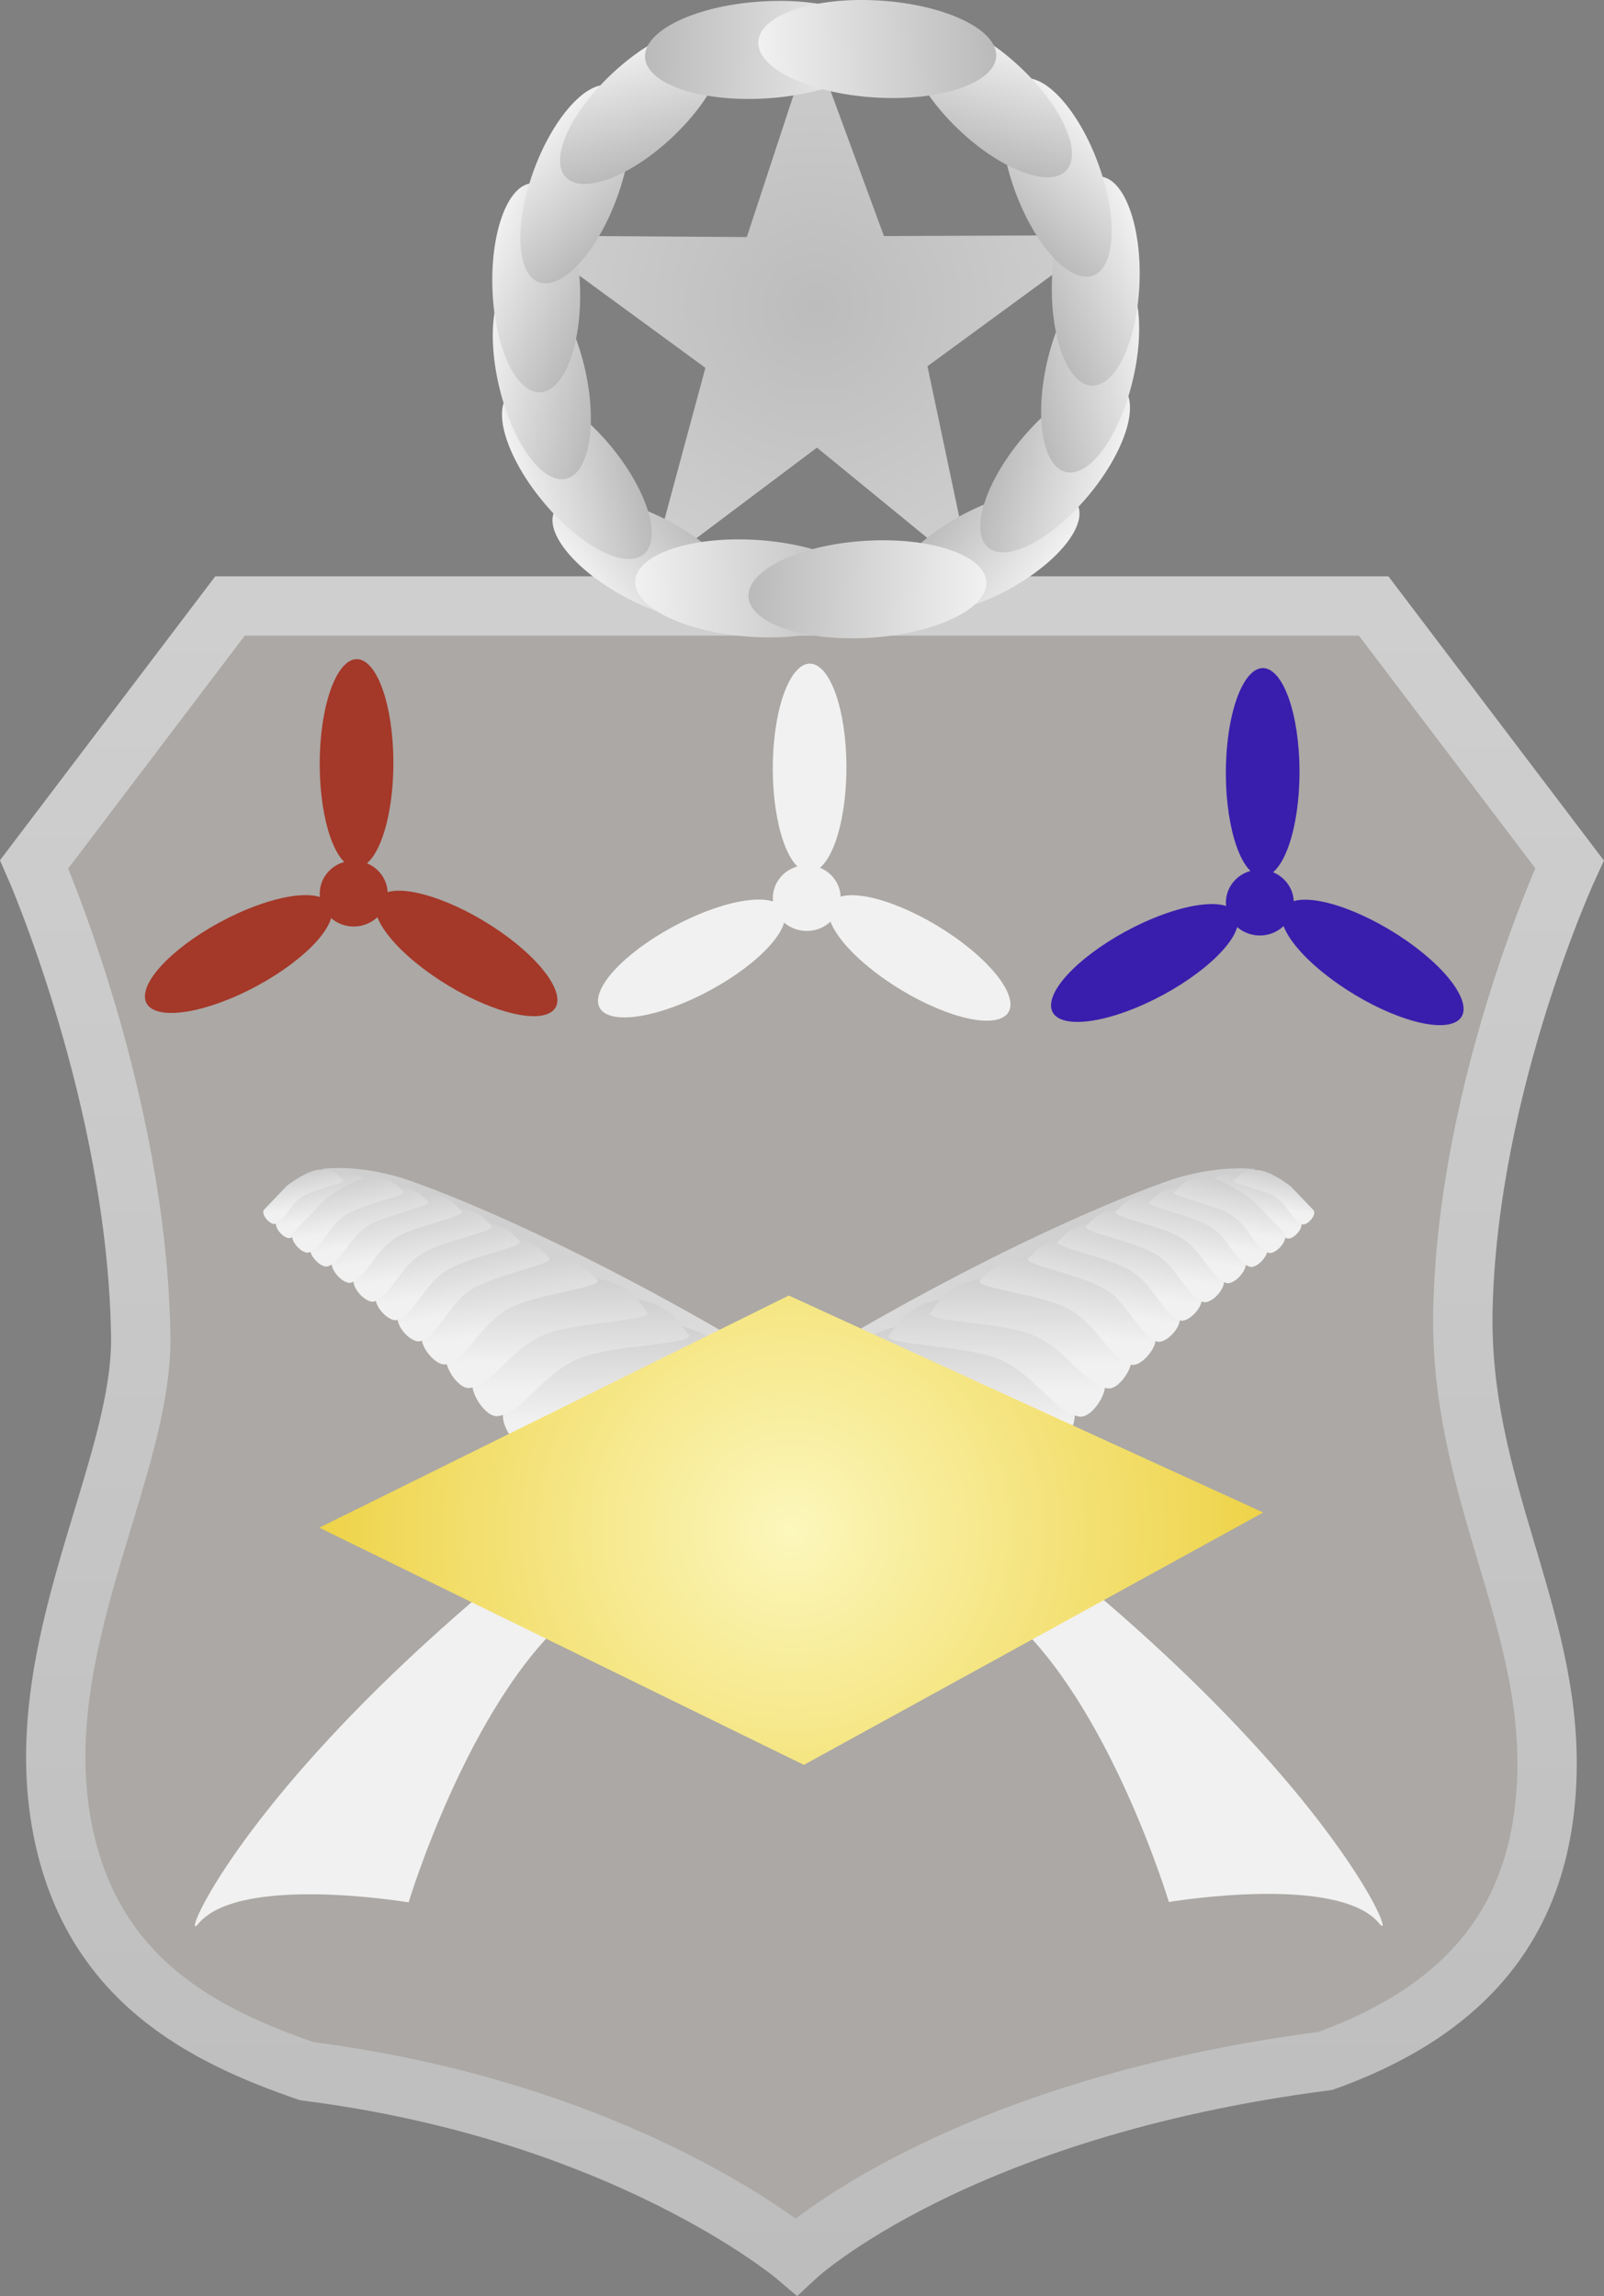 <svg version="1.1" xmlns="http://www.w3.org/2000/svg" xmlns:xlink="http://www.w3.org/1999/xlink" width="40.537" height="58.035" viewBox="0,0,40.537,58.035"><rect x="0" y="0" width="40.537" height="58.035" fill="#808080" stroke="none"/><defs><linearGradient x1="240" y1="166.801" x2="240" y2="211.438" gradientUnits="userSpaceOnUse" id="color-1"><stop offset="0" stop-color="#cfcfcf"/><stop offset="1" stop-color="#bcbcbc"/></linearGradient><radialGradient cx="240.346" cy="159.239" r="7.35" gradientUnits="userSpaceOnUse" id="color-2"><stop offset="0" stop-color="#bcbcbc"/><stop offset="1" stop-color="#cfcfcf"/></radialGradient><linearGradient x1="245.88" y1="166.351" x2="243.356" y2="164.552" gradientUnits="userSpaceOnUse" id="color-3"><stop offset="0" stop-color="#f1f1f1"/><stop offset="1" stop-color="#bababa"/></linearGradient><linearGradient x1="247.911" y1="163.636" x2="244.889" y2="162.946" gradientUnits="userSpaceOnUse" id="color-4"><stop offset="0" stop-color="#f1f1f1"/><stop offset="1" stop-color="#bababa"/></linearGradient><linearGradient x1="248.793" y1="160.481" x2="245.779" y2="161.203" gradientUnits="userSpaceOnUse" id="color-5"><stop offset="0" stop-color="#f1f1f1"/><stop offset="1" stop-color="#bababa"/></linearGradient><linearGradient x1="248.835" y1="157.941" x2="246.02" y2="159.238" gradientUnits="userSpaceOnUse" id="color-6"><stop offset="0" stop-color="#f1f1f1"/><stop offset="1" stop-color="#bababa"/></linearGradient><linearGradient x1="247.489" y1="154.829" x2="245.388" y2="157.109" gradientUnits="userSpaceOnUse" id="color-7"><stop offset="0" stop-color="#f1f1f1"/><stop offset="1" stop-color="#bababa"/></linearGradient><linearGradient x1="245.189" y1="152.496" x2="244.318" y2="155.471" gradientUnits="userSpaceOnUse" id="color-8"><stop offset="0" stop-color="#f1f1f1"/><stop offset="1" stop-color="#bababa"/></linearGradient><linearGradient x1="234.833" y1="166.52" x2="237.358" y2="164.721" gradientUnits="userSpaceOnUse" id="color-9"><stop offset="0" stop-color="#f1f1f1"/><stop offset="1" stop-color="#bababa"/></linearGradient><linearGradient x1="232.803" y1="163.805" x2="235.825" y2="163.115" gradientUnits="userSpaceOnUse" id="color-10"><stop offset="0" stop-color="#f1f1f1"/><stop offset="1" stop-color="#bababa"/></linearGradient><linearGradient x1="231.921" y1="160.65" x2="234.935" y2="161.372" gradientUnits="userSpaceOnUse" id="color-11"><stop offset="0" stop-color="#f1f1f1"/><stop offset="1" stop-color="#bababa"/></linearGradient><linearGradient x1="231.878" y1="158.11" x2="234.694" y2="159.407" gradientUnits="userSpaceOnUse" id="color-12"><stop offset="0" stop-color="#f1f1f1"/><stop offset="1" stop-color="#bababa"/></linearGradient><linearGradient x1="233.225" y1="154.999" x2="235.326" y2="157.278" gradientUnits="userSpaceOnUse" id="color-13"><stop offset="0" stop-color="#f1f1f1"/><stop offset="1" stop-color="#bababa"/></linearGradient><linearGradient x1="235.525" y1="152.665" x2="236.396" y2="155.64" gradientUnits="userSpaceOnUse" id="color-14"><stop offset="0" stop-color="#f1f1f1"/><stop offset="1" stop-color="#bababa"/></linearGradient><linearGradient x1="242.041" y1="152.845" x2="236.045" y2="152.648" gradientUnits="userSpaceOnUse" id="color-15"><stop offset="0" stop-color="#f1f1f1"/><stop offset="1" stop-color="#bababa"/></linearGradient><linearGradient x1="238.907" y1="152.822" x2="244.903" y2="152.625" gradientUnits="userSpaceOnUse" id="color-16"><stop offset="0" stop-color="#f1f1f1"/><stop offset="1" stop-color="#bababa"/></linearGradient><linearGradient x1="235.797" y1="166.455" x2="241.793" y2="166.257" gradientUnits="userSpaceOnUse" id="color-17"><stop offset="0" stop-color="#f1f1f1"/><stop offset="1" stop-color="#bababa"/></linearGradient><linearGradient x1="244.655" y1="166.478" x2="238.659" y2="166.281" gradientUnits="userSpaceOnUse" id="color-18"><stop offset="0" stop-color="#f1f1f1"/><stop offset="1" stop-color="#bababa"/></linearGradient><linearGradient x1="236.155" y1="175.931" x2="229.055" y2="187.898" gradientUnits="userSpaceOnUse" id="color-19"><stop offset="0" stop-color="#cfcfcf"/><stop offset="1" stop-color="#f1f1f1"/></linearGradient><linearGradient x1="238.935" y1="191.573" x2="238.962" y2="189.017" gradientUnits="userSpaceOnUse" id="color-20"><stop offset="0" stop-color="#f1f1f1"/><stop offset="1" stop-color="#cfcfcf"/></linearGradient><linearGradient x1="239.867" y1="190.754" x2="239.894" y2="188.198" gradientUnits="userSpaceOnUse" id="color-21"><stop offset="0" stop-color="#f1f1f1"/><stop offset="1" stop-color="#cfcfcf"/></linearGradient><linearGradient x1="240.684" y1="189.927" x2="240.71" y2="187.371" gradientUnits="userSpaceOnUse" id="color-22"><stop offset="0" stop-color="#f1f1f1"/><stop offset="1" stop-color="#cfcfcf"/></linearGradient><linearGradient x1="241.619" y1="189.085" x2="241.646" y2="186.529" gradientUnits="userSpaceOnUse" id="color-23"><stop offset="0" stop-color="#f1f1f1"/><stop offset="1" stop-color="#cfcfcf"/></linearGradient><linearGradient x1="242.549" y1="188.233" x2="242.576" y2="185.677" gradientUnits="userSpaceOnUse" id="color-24"><stop offset="0" stop-color="#f1f1f1"/><stop offset="1" stop-color="#cfcfcf"/></linearGradient><linearGradient x1="243.569" y1="187.389" x2="243.595" y2="184.988" gradientUnits="userSpaceOnUse" id="color-25"><stop offset="0" stop-color="#f1f1f1"/><stop offset="1" stop-color="#cfcfcf"/></linearGradient><linearGradient x1="244.532" y1="186.583" x2="244.556" y2="184.319" gradientUnits="userSpaceOnUse" id="color-26"><stop offset="0" stop-color="#f1f1f1"/><stop offset="1" stop-color="#cfcfcf"/></linearGradient><linearGradient x1="245.42" y1="185.919" x2="245.442" y2="183.814" gradientUnits="userSpaceOnUse" id="color-27"><stop offset="0" stop-color="#f1f1f1"/><stop offset="1" stop-color="#cfcfcf"/></linearGradient><linearGradient x1="246.297" y1="185.155" x2="246.525" y2="183.255" gradientUnits="userSpaceOnUse" id="color-28"><stop offset="0" stop-color="#f1f1f1"/><stop offset="1" stop-color="#cfcfcf"/></linearGradient><linearGradient x1="247.249" y1="184.563" x2="247.552" y2="182.916" gradientUnits="userSpaceOnUse" id="color-29"><stop offset="0" stop-color="#f1f1f1"/><stop offset="1" stop-color="#cfcfcf"/></linearGradient><linearGradient x1="251.175" y1="182.262" x2="251.366" y2="181.222" gradientUnits="userSpaceOnUse" id="color-30"><stop offset="0" stop-color="#f1f1f1"/><stop offset="1" stop-color="#cfcfcf"/></linearGradient><linearGradient x1="251.733" y1="181.992" x2="251.893" y2="181.122" gradientUnits="userSpaceOnUse" id="color-31"><stop offset="0" stop-color="#f1f1f1"/><stop offset="1" stop-color="#cfcfcf"/></linearGradient><linearGradient x1="247.921" y1="184.071" x2="248.209" y2="182.508" gradientUnits="userSpaceOnUse" id="color-32"><stop offset="0" stop-color="#f1f1f1"/><stop offset="1" stop-color="#cfcfcf"/></linearGradient><linearGradient x1="248.572" y1="183.636" x2="248.848" y2="182.136" gradientUnits="userSpaceOnUse" id="color-33"><stop offset="0" stop-color="#f1f1f1"/><stop offset="1" stop-color="#cfcfcf"/></linearGradient><linearGradient x1="249.245" y1="183.202" x2="249.505" y2="181.789" gradientUnits="userSpaceOnUse" id="color-34"><stop offset="0" stop-color="#f1f1f1"/><stop offset="1" stop-color="#cfcfcf"/></linearGradient><linearGradient x1="249.978" y1="182.857" x2="250.213" y2="181.575" gradientUnits="userSpaceOnUse" id="color-35"><stop offset="0" stop-color="#f1f1f1"/><stop offset="1" stop-color="#cfcfcf"/></linearGradient><linearGradient x1="250.533" y1="182.543" x2="250.754" y2="181.337" gradientUnits="userSpaceOnUse" id="color-36"><stop offset="0" stop-color="#f1f1f1"/><stop offset="1" stop-color="#cfcfcf"/></linearGradient><linearGradient x1="243.182" y1="175.92" x2="250.282" y2="187.887" gradientUnits="userSpaceOnUse" id="color-37"><stop offset="0" stop-color="#cfcfcf"/><stop offset="1" stop-color="#f1f1f1"/></linearGradient><linearGradient x1="240.402" y1="191.562" x2="240.375" y2="189.006" gradientUnits="userSpaceOnUse" id="color-38"><stop offset="0" stop-color="#f1f1f1"/><stop offset="1" stop-color="#cfcfcf"/></linearGradient><linearGradient x1="239.47" y1="190.743" x2="239.443" y2="188.187" gradientUnits="userSpaceOnUse" id="color-39"><stop offset="0" stop-color="#f1f1f1"/><stop offset="1" stop-color="#cfcfcf"/></linearGradient><linearGradient x1="238.654" y1="189.916" x2="238.627" y2="187.36" gradientUnits="userSpaceOnUse" id="color-40"><stop offset="0" stop-color="#f1f1f1"/><stop offset="1" stop-color="#cfcfcf"/></linearGradient><linearGradient x1="237.718" y1="189.074" x2="237.691" y2="186.518" gradientUnits="userSpaceOnUse" id="color-41"><stop offset="0" stop-color="#f1f1f1"/><stop offset="1" stop-color="#cfcfcf"/></linearGradient><linearGradient x1="236.788" y1="188.222" x2="236.761" y2="185.666" gradientUnits="userSpaceOnUse" id="color-42"><stop offset="0" stop-color="#f1f1f1"/><stop offset="1" stop-color="#cfcfcf"/></linearGradient><linearGradient x1="235.768" y1="187.377" x2="235.743" y2="184.977" gradientUnits="userSpaceOnUse" id="color-43"><stop offset="0" stop-color="#f1f1f1"/><stop offset="1" stop-color="#cfcfcf"/></linearGradient><linearGradient x1="234.805" y1="186.571" x2="234.781" y2="184.308" gradientUnits="userSpaceOnUse" id="color-44"><stop offset="0" stop-color="#f1f1f1"/><stop offset="1" stop-color="#cfcfcf"/></linearGradient><linearGradient x1="233.917" y1="185.908" x2="233.895" y2="183.802" gradientUnits="userSpaceOnUse" id="color-45"><stop offset="0" stop-color="#f1f1f1"/><stop offset="1" stop-color="#cfcfcf"/></linearGradient><linearGradient x1="233.04" y1="185.144" x2="232.812" y2="183.243" gradientUnits="userSpaceOnUse" id="color-46"><stop offset="0" stop-color="#f1f1f1"/><stop offset="1" stop-color="#cfcfcf"/></linearGradient><linearGradient x1="232.088" y1="184.551" x2="231.785" y2="182.905" gradientUnits="userSpaceOnUse" id="color-47"><stop offset="0" stop-color="#f1f1f1"/><stop offset="1" stop-color="#cfcfcf"/></linearGradient><linearGradient x1="228.162" y1="182.251" x2="227.971" y2="181.21" gradientUnits="userSpaceOnUse" id="color-48"><stop offset="0" stop-color="#f1f1f1"/><stop offset="1" stop-color="#cfcfcf"/></linearGradient><linearGradient x1="227.604" y1="181.98" x2="227.444" y2="181.11" gradientUnits="userSpaceOnUse" id="color-49"><stop offset="0" stop-color="#f1f1f1"/><stop offset="1" stop-color="#cfcfcf"/></linearGradient><linearGradient x1="231.416" y1="184.06" x2="231.128" y2="182.497" gradientUnits="userSpaceOnUse" id="color-50"><stop offset="0" stop-color="#f1f1f1"/><stop offset="1" stop-color="#cfcfcf"/></linearGradient><linearGradient x1="230.765" y1="183.624" x2="230.489" y2="182.125" gradientUnits="userSpaceOnUse" id="color-51"><stop offset="0" stop-color="#f1f1f1"/><stop offset="1" stop-color="#cfcfcf"/></linearGradient><linearGradient x1="230.092" y1="183.19" x2="229.832" y2="181.778" gradientUnits="userSpaceOnUse" id="color-52"><stop offset="0" stop-color="#f1f1f1"/><stop offset="1" stop-color="#cfcfcf"/></linearGradient><linearGradient x1="229.359" y1="182.845" x2="229.124" y2="181.564" gradientUnits="userSpaceOnUse" id="color-53"><stop offset="0" stop-color="#f1f1f1"/><stop offset="1" stop-color="#cfcfcf"/></linearGradient><linearGradient x1="228.804" y1="182.532" x2="228.583" y2="181.325" gradientUnits="userSpaceOnUse" id="color-54"><stop offset="0" stop-color="#f1f1f1"/><stop offset="1" stop-color="#cfcfcf"/></linearGradient><radialGradient cx="239.732" cy="190.161" r="11.927" gradientUnits="userSpaceOnUse" id="color-55"><stop offset="0" stop-color="#fcf7bc"/><stop offset="1" stop-color="#eed348"/></radialGradient></defs><g transform="translate(-219.735,-151.484)"><g data-paper-data="{&quot;isPaintingLayer&quot;:true}" fill-rule="nonzero" stroke-linejoin="miter" stroke-miterlimit="10" stroke-dasharray="" stroke-dashoffset="0" style="mix-blend-mode: normal"><path d="M258.831,196.292c-0.081,3.478 -1.774,5.908 -5.605,7.284c-9.364,1.211 -13.368,4.94 -13.368,4.94c0,0 -4.306,-3.657 -12.367,-4.681c-2.588,-0.893 -5.435,-2.292 -6.178,-6.129c-0.889,-4.595 2.029,-9.044 1.979,-12.446c-0.088,-6.03 -2.693,-11.931 -2.693,-11.931l4.949,-6.528h28.903l4.949,6.528c0,0 -2.56,5.514 -2.693,11.233c-0.104,4.486 2.218,7.716 2.124,11.73z" data-paper-data="{&quot;index&quot;:null}" fill="#aba8a5" stroke="url(#color-1)" stroke-width="1.5" stroke-linecap="butt"/><path d="M240.381,162.798l-4.219,3.171l1.4,-5.188l-4.565,-3.341l5.612,0.036l1.64,-4.987l1.826,4.962l5.622,-0.022l-4.523,3.312l1.107,5.248z" fill="url(#color-2)" stroke="none" stroke-width="2.576" stroke-linecap="butt"/><g stroke="none" stroke-width="0" stroke-linecap="butt"><path d="M245.082,166.458c-1.299,0.666 -2.56,0.756 -2.816,0.2c-0.256,-0.556 0.589,-1.547 1.889,-2.213c1.299,-0.666 2.56,-0.756 2.816,-0.2c0.256,0.556 -0.589,1.547 -1.889,2.213z" data-paper-data="{&quot;index&quot;:null}" fill="url(#color-3)"/><path d="M247.215,164.042c-0.943,1.115 -2.073,1.682 -2.523,1.268c-0.45,-0.414 -0.051,-1.654 0.893,-2.769c0.943,-1.115 2.073,-1.682 2.523,-1.268c0.45,0.414 0.05,1.654 -0.893,2.769z" data-paper-data="{&quot;index&quot;:null}" fill="url(#color-4)"/><path d="M248.349,161.153c-0.351,1.417 -1.111,2.427 -1.699,2.255c-0.587,-0.172 -0.779,-1.46 -0.428,-2.878c0.351,-1.417 1.111,-2.427 1.699,-2.255c0.587,0.172 0.779,1.46 0.428,2.878z" data-paper-data="{&quot;index&quot;:null}" fill="url(#color-5)"/><path d="M248.531,158.686c-0.067,1.459 -0.616,2.597 -1.226,2.544c-0.61,-0.054 -1.049,-1.28 -0.982,-2.739c0.067,-1.459 0.616,-2.597 1.226,-2.544c0.61,0.054 1.049,1.28 0.982,2.739z" data-paper-data="{&quot;index&quot;:null}" fill="url(#color-6)"/><path d="M247.495,155.635c0.499,1.372 0.43,2.635 -0.153,2.819c-0.583,0.185 -1.461,-0.778 -1.959,-2.151c-0.499,-1.372 -0.43,-2.635 0.153,-2.819c0.583,-0.185 1.461,0.778 1.959,2.151z" data-paper-data="{&quot;index&quot;:null}" fill="url(#color-7)"/><path d="M245.552,153.215c1.056,1.009 1.554,2.171 1.113,2.595c-0.441,0.424 -1.654,-0.049 -2.71,-1.058c-1.056,-1.009 -1.554,-2.171 -1.113,-2.595c0.441,-0.424 1.654,0.049 2.71,1.058z" data-paper-data="{&quot;index&quot;:null}" fill="url(#color-8)"/><path d="M233.743,164.414c0.256,-0.556 1.517,-0.466 2.816,0.2c1.299,0.666 2.145,1.657 1.889,2.213c-0.256,0.556 -1.517,0.466 -2.816,-0.2c-1.299,-0.666 -2.145,-1.657 -1.889,-2.213z" data-paper-data="{&quot;index&quot;:null}" fill="url(#color-9)"/><path d="M232.606,161.442c0.45,-0.414 1.58,0.153 2.523,1.268c0.943,1.115 1.343,2.354 0.893,2.769c-0.45,0.414 -1.58,-0.153 -2.523,-1.268c-0.943,-1.115 -1.343,-2.354 -0.893,-2.769z" data-paper-data="{&quot;index&quot;:null}" fill="url(#color-10)"/><path d="M232.793,158.445c0.587,-0.172 1.348,0.838 1.699,2.255c0.351,1.417 0.159,2.706 -0.428,2.878c-0.587,0.172 -1.348,-0.838 -1.699,-2.255c-0.351,-1.417 -0.159,-2.706 0.428,-2.878z" data-paper-data="{&quot;index&quot;:null}" fill="url(#color-11)"/><path d="M233.165,156.117c0.61,-0.054 1.158,1.085 1.226,2.544c0.067,1.459 -0.372,2.685 -0.982,2.739c-0.61,0.054 -1.158,-1.085 -1.226,-2.544c-0.067,-1.459 0.372,-2.685 0.982,-2.739z" data-paper-data="{&quot;index&quot;:null}" fill="url(#color-12)"/><path d="M235.178,153.654c0.583,0.185 0.652,1.447 0.153,2.819c-0.499,1.372 -1.376,2.335 -1.959,2.151c-0.583,-0.185 -0.652,-1.447 -0.153,-2.819c0.499,-1.372 1.376,-2.335 1.959,-2.151z" data-paper-data="{&quot;index&quot;:null}" fill="url(#color-13)"/><path d="M237.872,152.326c0.441,0.424 -0.057,1.586 -1.113,2.595c-1.056,1.009 -2.269,1.483 -2.71,1.058c-0.441,-0.424 0.057,-1.586 1.113,-2.595c1.056,-1.009 2.269,-1.483 2.71,-1.058z" data-paper-data="{&quot;index&quot;:null}" fill="url(#color-14)"/><path d="M239.121,153.97c-1.66,0.107 -3.04,-0.355 -3.084,-1.031c-0.043,-0.676 1.267,-1.31 2.926,-1.417c1.66,-0.107 3.04,0.355 3.084,1.031c0.043,0.676 -1.267,1.31 -2.926,1.417z" data-paper-data="{&quot;index&quot;:null}" fill="url(#color-15)"/><path d="M241.826,153.947c-1.66,-0.107 -2.97,-0.741 -2.926,-1.417c0.043,-0.676 1.424,-1.137 3.084,-1.031c1.66,0.107 2.97,0.741 2.926,1.417c-0.043,0.676 -1.424,1.137 -3.084,1.031z" data-paper-data="{&quot;index&quot;:null}" fill="url(#color-16)"/><path d="M238.716,167.58c-1.66,-0.107 -2.97,-0.741 -2.926,-1.417c0.043,-0.676 1.424,-1.137 3.084,-1.031c1.66,0.107 2.97,0.741 2.926,1.417c-0.043,0.676 -1.424,1.137 -3.084,1.031z" data-paper-data="{&quot;index&quot;:null}" fill="url(#color-17)"/><path d="M241.736,167.603c-1.66,0.107 -3.04,-0.355 -3.084,-1.031c-0.043,-0.676 1.267,-1.31 2.926,-1.417c1.66,-0.107 3.04,0.355 3.084,1.031c0.044,0.676 -1.267,1.31 -2.926,1.417z" data-paper-data="{&quot;index&quot;:null}" fill="url(#color-18)"/></g><g stroke="none" stroke-width="0" stroke-linecap="butt"><g fill="#a43829"><path d="M225.543,176.729c-1.301,0.535 -2.257,0.462 -2.135,-0.163c0.121,-0.625 1.274,-1.565 2.574,-2.1c1.012,-0.416 1.816,-0.464 2.065,-0.17c0.071,0.084 0.097,0.195 0.07,0.334c-0.121,0.625 -1.274,1.565 -2.574,2.1z"/><path d="M227.853,170.051c0.145,-1.399 0.663,-2.206 1.156,-1.803c0.493,0.403 0.775,1.863 0.63,3.262c-0.145,1.399 -0.663,2.206 -1.156,1.803c-0.493,-0.403 -0.775,-1.863 -0.63,-3.262z"/><path d="M232.607,175.198c1.121,0.85 1.542,1.711 0.942,1.923c-0.6,0.213 -1.995,-0.304 -3.115,-1.153c-1.121,-0.85 -1.543,-1.711 -0.942,-1.923c0.6,-0.213 1.995,0.304 3.115,1.153z"/><path d="M229.532,174.07c0,0.46 -0.384,0.832 -0.858,0.832c-0.474,0 -0.858,-0.373 -0.858,-0.832c0,-0.46 0.384,-0.832 0.858,-0.832c0.474,0 0.858,0.373 0.858,0.832z"/></g><g fill="#f1f1f1"><path d="M236.993,176.842c-1.301,0.535 -2.257,0.462 -2.135,-0.163c0.121,-0.625 1.274,-1.565 2.574,-2.1c1.301,-0.535 2.257,-0.462 2.135,0.163c-0.121,0.625 -1.274,1.565 -2.574,2.1z"/><path d="M239.303,170.164c0.145,-1.399 0.663,-2.206 1.156,-1.803c0.493,0.403 0.775,1.863 0.63,3.262c-0.145,1.399 -0.663,2.206 -1.156,1.803c-0.493,-0.403 -0.775,-1.863 -0.63,-3.262z"/><path d="M244.057,175.312c1.121,0.85 1.542,1.711 0.942,1.923c-0.6,0.213 -1.995,-0.304 -3.115,-1.153c-1.121,-0.85 -1.543,-1.711 -0.942,-1.923c0.6,-0.213 1.995,0.304 3.115,1.153z"/><path d="M240.982,174.183c0,0.46 -0.384,0.832 -0.858,0.832c-0.474,0 -0.858,-0.373 -0.858,-0.832c0,-0.46 0.384,-0.832 0.858,-0.832c0.474,0 0.858,0.372 0.858,0.832z"/></g><g fill="#391ead"><path d="M248.443,176.956c-1.301,0.535 -2.257,0.462 -2.135,-0.163c0.121,-0.625 1.274,-1.565 2.574,-2.1c1.301,-0.535 2.257,-0.462 2.135,0.163c-0.121,0.625 -1.274,1.565 -2.574,2.1z"/><path d="M250.753,170.277c0.145,-1.399 0.663,-2.206 1.156,-1.803c0.493,0.403 0.775,1.863 0.63,3.262c-0.145,1.399 -0.663,2.206 -1.156,1.803c-0.493,-0.403 -0.775,-1.863 -0.63,-3.262z"/><path d="M255.508,175.425c1.121,0.85 1.542,1.711 0.942,1.923c-0.6,0.213 -1.995,-0.304 -3.115,-1.153c-1.121,-0.85 -1.543,-1.711 -0.942,-1.923c0.6,-0.213 1.995,0.304 3.115,1.153z"/><path d="M252.432,174.297c0,0.46 -0.384,0.832 -0.858,0.832c-0.474,0 -0.858,-0.373 -0.858,-0.832c0,-0.46 0.384,-0.832 0.858,-0.832c0.474,0 0.858,0.372 0.858,0.832z"/></g></g><g stroke="none" stroke-width="0" stroke-linecap="butt"><path d="M230.062,199.568c0,0 -4.277,-0.721 -5.317,0.543c-0.576,0.7 1.602,-4.729 11.618,-11.783c4.916,-3.462 10.027,-5.979 12.853,-6.983c1.273,-0.452 2.243,-0.307 2.243,-0.307c0,0 -13.397,7.882 -17.347,11.302c-2.535,2.196 -4.05,7.227 -4.05,7.227z" data-paper-data="{&quot;index&quot;:null}" fill="url(#color-19)"/><path d="M242.328,191.17c0.435,0.243 -0.188,1.262 -0.587,1.202c-0.71,-0.107 -1.256,-1.192 -2.264,-1.625c-1.008,-0.434 -3.448,-0.412 -3.164,-0.709c0.161,-0.169 0.417,-0.854 1.518,-1.014c0.838,-0.122 2.209,0.532 2.624,0.763z" data-paper-data="{&quot;index&quot;:null}" fill="url(#color-20)"/><path d="M243.259,190.351c0.435,0.243 -0.188,1.262 -0.587,1.202c-0.71,-0.107 -1.256,-1.192 -2.264,-1.625c-1.008,-0.434 -3.448,-0.412 -3.164,-0.709c0.161,-0.169 0.417,-0.854 1.518,-1.014c0.838,-0.122 2.209,0.532 2.624,0.763z" data-paper-data="{&quot;index&quot;:null}" fill="url(#color-21)"/><path d="M244.076,189.524c0.435,0.243 -0.188,1.262 -0.587,1.202c-0.71,-0.107 -1.256,-1.192 -2.264,-1.625c-1.008,-0.434 -3.448,-0.412 -3.164,-0.709c0.161,-0.169 0.417,-0.854 1.518,-1.014c0.838,-0.122 2.209,0.532 2.624,0.763z" data-paper-data="{&quot;index&quot;:null}" fill="url(#color-22)"/><path d="M245.011,188.682c0.435,0.243 -0.188,1.262 -0.587,1.202c-0.71,-0.107 -1.256,-1.192 -2.264,-1.625c-1.008,-0.434 -3.448,-0.412 -3.164,-0.709c0.161,-0.169 0.417,-0.854 1.518,-1.014c0.838,-0.122 2.209,0.532 2.624,0.763z" data-paper-data="{&quot;index&quot;:null}" fill="url(#color-23)"/><path d="M245.942,187.83c0.435,0.243 -0.188,1.262 -0.587,1.202c-0.71,-0.107 -1.256,-1.192 -2.264,-1.625c-1.008,-0.434 -3.448,-0.412 -3.164,-0.709c0.161,-0.169 0.417,-0.854 1.518,-1.014c0.838,-0.122 2.209,0.532 2.624,0.763z" data-paper-data="{&quot;index&quot;:null}" fill="url(#color-24)"/><path d="M246.755,187.01c0.409,0.228 -0.176,1.185 -0.551,1.129c-0.667,-0.1 -1.179,-1.119 -2.126,-1.527c-0.947,-0.407 -3.238,-0.387 -2.972,-0.666c0.151,-0.159 0.392,-0.802 1.426,-0.953c0.787,-0.115 2.075,0.499 2.465,0.716z" data-paper-data="{&quot;index&quot;:null}" fill="url(#color-25)"/><path d="M247.536,186.226c0.386,0.215 -0.166,1.118 -0.52,1.064c-0.629,-0.095 -1.112,-1.055 -2.005,-1.44c-0.893,-0.384 -3.054,-0.365 -2.802,-0.628c0.143,-0.15 0.369,-0.756 1.345,-0.899c0.742,-0.108 1.956,0.471 2.324,0.676z" data-paper-data="{&quot;index&quot;:null}" fill="url(#color-26)"/><path d="M248.215,185.587c0.359,0.2 -0.154,1.04 -0.484,0.99c-0.585,-0.088 -1.034,-0.982 -1.865,-1.339c-0.831,-0.357 -2.84,-0.339 -2.606,-0.584c0.133,-0.139 0.344,-0.703 1.251,-0.836c0.691,-0.101 1.82,0.438 2.162,0.628z" data-paper-data="{&quot;index&quot;:null}" fill="url(#color-27)"/><path d="M248.855,185.131c0.304,0.216 -0.242,0.924 -0.535,0.847c-0.52,-0.137 -0.838,-0.989 -1.553,-1.394c-0.715,-0.405 -2.493,-0.547 -2.257,-0.745c0.134,-0.113 0.461,-0.561 1.293,-0.591c0.634,-0.023 1.48,0.495 1.77,0.701z" data-paper-data="{&quot;index&quot;:null}" fill="url(#color-28)"/><path d="M249.484,184.681c0.254,0.205 -0.262,0.794 -0.513,0.71c-0.446,-0.148 -0.677,-0.909 -1.28,-1.302c-0.602,-0.392 -2.18,-0.651 -1.963,-0.811c0.123,-0.091 0.365,-0.505 1.093,-0.485c0.555,0.015 1.366,0.59 1.609,0.785z" data-paper-data="{&quot;index&quot;:null}" fill="url(#color-29)"/><path d="M252.587,182.337c0.16,0.13 -0.165,0.501 -0.324,0.449c-0.282,-0.094 -0.428,-0.574 -0.808,-0.822c-0.381,-0.248 -1.377,-0.411 -1.24,-0.512c0.078,-0.058 0.23,-0.319 0.691,-0.307c0.35,0.009 0.863,0.373 1.016,0.496z" data-paper-data="{&quot;index&quot;:null}" fill="url(#color-30)"/><path d="M252.914,182.054c0.134,0.108 -0.138,0.419 -0.271,0.375c-0.236,-0.078 -0.358,-0.48 -0.676,-0.688c-0.318,-0.207 -1.151,-0.344 -1.037,-0.428c0.065,-0.048 0.193,-0.267 0.578,-0.256c0.293,0.008 0.722,0.312 0.85,0.415z" data-paper-data="{&quot;index&quot;:null}" fill="url(#color-31)"/><path d="M250.043,184.184c0.241,0.195 -0.249,0.753 -0.487,0.674c-0.424,-0.141 -0.643,-0.863 -1.215,-1.236c-0.572,-0.373 -2.069,-0.618 -1.863,-0.77c0.117,-0.086 0.346,-0.479 1.038,-0.461c0.527,0.014 1.297,0.56 1.527,0.746z" data-paper-data="{&quot;index&quot;:null}" fill="url(#color-32)"/><path d="M250.607,183.744c0.231,0.187 -0.239,0.723 -0.467,0.647c-0.406,-0.135 -0.617,-0.828 -1.165,-1.185c-0.548,-0.357 -1.984,-0.592 -1.787,-0.738c0.112,-0.083 0.332,-0.459 0.995,-0.442c0.505,0.013 1.244,0.537 1.465,0.715z" data-paper-data="{&quot;index&quot;:null}" fill="url(#color-33)"/><path d="M251.163,183.303c0.218,0.176 -0.225,0.681 -0.44,0.609c-0.383,-0.127 -0.581,-0.78 -1.098,-1.117c-0.517,-0.337 -1.87,-0.558 -1.684,-0.696c0.105,-0.078 0.313,-0.433 0.938,-0.416c0.476,0.013 1.172,0.506 1.38,0.674z" data-paper-data="{&quot;index&quot;:null}" fill="url(#color-34)"/><path d="M251.717,182.949c0.198,0.16 -0.204,0.618 -0.399,0.553c-0.347,-0.115 -0.527,-0.708 -0.996,-1.013c-0.469,-0.305 -1.696,-0.506 -1.527,-0.631c0.096,-0.071 0.284,-0.393 0.851,-0.378c0.432,0.011 1.063,0.459 1.252,0.611z" data-paper-data="{&quot;index&quot;:null}" fill="url(#color-35)"/><path d="M252.17,182.63c0.186,0.15 -0.192,0.581 -0.376,0.52c-0.327,-0.109 -0.496,-0.666 -0.938,-0.954c-0.441,-0.288 -1.597,-0.477 -1.438,-0.594c0.09,-0.067 0.267,-0.37 0.801,-0.356c0.406,0.011 1.001,0.432 1.178,0.575z" data-paper-data="{&quot;index&quot;:null}" fill="url(#color-36)"/></g><g data-paper-data="{&quot;index&quot;:null}" stroke="none" stroke-width="0" stroke-linecap="butt"><path d="M249.275,199.557c0,0 -1.515,-5.031 -4.05,-7.227c-3.949,-3.42 -17.347,-11.302 -17.347,-11.302c0,0 0.97,-0.145 2.243,0.307c2.826,1.004 7.937,3.521 12.853,6.983c10.016,7.053 12.194,12.483 11.618,11.783c-1.04,-1.264 -5.317,-0.543 -5.317,-0.543z" data-paper-data="{&quot;index&quot;:null}" fill="url(#color-37)"/><path d="M238.882,189.775c0.415,-0.231 1.786,-0.885 2.624,-0.763c1.101,0.161 1.357,0.846 1.518,1.014c0.284,0.297 -2.156,0.275 -3.164,0.709c-1.008,0.434 -1.554,1.518 -2.264,1.625c-0.4,0.06 -1.023,-0.959 -0.587,-1.202z" data-paper-data="{&quot;index&quot;:null}" fill="url(#color-38)"/><path d="M237.951,188.955c0.415,-0.231 1.786,-0.885 2.624,-0.763c1.101,0.161 1.357,0.846 1.518,1.014c0.284,0.297 -2.156,0.275 -3.164,0.709c-1.008,0.434 -1.554,1.518 -2.264,1.625c-0.4,0.06 -1.023,-0.959 -0.587,-1.202z" data-paper-data="{&quot;index&quot;:null}" fill="url(#color-39)"/><path d="M237.134,188.128c0.415,-0.231 1.786,-0.885 2.624,-0.763c1.101,0.161 1.357,0.846 1.518,1.014c0.284,0.297 -2.156,0.275 -3.164,0.709c-1.008,0.434 -1.554,1.518 -2.264,1.625c-0.4,0.06 -1.023,-0.959 -0.587,-1.202z" data-paper-data="{&quot;index&quot;:null}" fill="url(#color-40)"/><path d="M236.199,187.287c0.415,-0.231 1.786,-0.885 2.624,-0.763c1.101,0.161 1.357,0.846 1.518,1.014c0.284,0.297 -2.156,0.275 -3.164,0.709c-1.008,0.434 -1.554,1.518 -2.264,1.625c-0.4,0.06 -1.023,-0.959 -0.587,-1.202z" data-paper-data="{&quot;index&quot;:null}" fill="url(#color-41)"/><path d="M235.268,186.434c0.415,-0.231 1.786,-0.885 2.624,-0.763c1.101,0.161 1.357,0.846 1.518,1.014c0.284,0.297 -2.156,0.275 -3.164,0.709c-1.008,0.434 -1.554,1.518 -2.264,1.625c-0.4,0.06 -1.023,-0.959 -0.587,-1.202z" data-paper-data="{&quot;index&quot;:null}" fill="url(#color-42)"/><path d="M234.341,185.698c0.39,-0.217 1.677,-0.831 2.465,-0.716c1.034,0.151 1.275,0.794 1.426,0.953c0.266,0.279 -2.025,0.259 -2.972,0.666c-0.947,0.407 -1.46,1.426 -2.126,1.527c-0.375,0.057 -0.96,-0.901 -0.551,-1.129z" data-paper-data="{&quot;index&quot;:null}" fill="url(#color-43)"/><path d="M233.459,184.988c0.368,-0.205 1.582,-0.784 2.324,-0.676c0.975,0.142 1.202,0.749 1.345,0.898c0.251,0.263 -1.909,0.244 -2.802,0.628c-0.893,0.384 -1.376,1.345 -2.005,1.44c-0.354,0.053 -0.906,-0.85 -0.52,-1.064z" data-paper-data="{&quot;index&quot;:null}" fill="url(#color-44)"/><path d="M232.665,184.435c0.342,-0.19 1.471,-0.729 2.162,-0.628c0.907,0.132 1.118,0.697 1.251,0.836c0.234,0.245 -1.776,0.227 -2.606,0.584c-0.831,0.357 -1.28,1.251 -1.865,1.339c-0.329,0.05 -0.842,-0.79 -0.484,-0.99z" data-paper-data="{&quot;index&quot;:null}" fill="url(#color-45)"/><path d="M231.763,183.937c0.29,-0.206 1.136,-0.723 1.77,-0.701c0.833,0.03 1.16,0.479 1.293,0.591c0.235,0.198 -1.542,0.34 -2.257,0.745c-0.715,0.405 -1.033,1.257 -1.553,1.394c-0.293,0.077 -0.839,-0.631 -0.535,-0.847z" data-paper-data="{&quot;index&quot;:null}" fill="url(#color-46)"/><path d="M230.908,183.567c0.242,-0.196 1.054,-0.771 1.609,-0.785c0.729,-0.019 0.97,0.394 1.093,0.485c0.216,0.16 -1.361,0.418 -1.963,0.811c-0.602,0.392 -0.834,1.154 -1.28,1.302c-0.251,0.084 -0.767,-0.505 -0.513,-0.71z" data-paper-data="{&quot;index&quot;:null}" fill="url(#color-47)"/><path d="M227.416,181.629c0.153,-0.124 0.666,-0.487 1.016,-0.496c0.46,-0.012 0.613,0.249 0.691,0.307c0.137,0.101 -0.86,0.264 -1.24,0.512c-0.381,0.248 -0.527,0.729 -0.808,0.822c-0.159,0.053 -0.485,-0.319 -0.324,-0.449z" data-paper-data="{&quot;index&quot;:null}" fill="url(#color-48)"/><path d="M226.98,181.46c0.128,-0.103 0.557,-0.407 0.85,-0.415c0.385,-0.01 0.513,0.208 0.578,0.256c0.114,0.085 -0.719,0.221 -1.037,0.428c-0.318,0.207 -0.44,0.61 -0.676,0.688c-0.133,0.044 -0.405,-0.267 -0.271,-0.375z" data-paper-data="{&quot;index&quot;:null}" fill="url(#color-49)"/><path d="M230.295,183.126c0.23,-0.186 1,-0.732 1.527,-0.746c0.692,-0.018 0.921,0.374 1.038,0.461c0.205,0.152 -1.292,0.397 -1.863,0.77c-0.572,0.373 -0.791,1.095 -1.215,1.236c-0.238,0.079 -0.728,-0.479 -0.487,-0.674z" data-paper-data="{&quot;index&quot;:null}" fill="url(#color-50)"/><path d="M229.69,182.728c0.221,-0.178 0.96,-0.702 1.465,-0.715c0.663,-0.018 0.884,0.359 0.995,0.442c0.197,0.146 -1.239,0.381 -1.787,0.738c-0.548,0.357 -0.759,1.05 -1.165,1.185c-0.229,0.076 -0.698,-0.46 -0.467,-0.647z" data-paper-data="{&quot;index&quot;:null}" fill="url(#color-51)"/><path d="M229.079,182.346c0.208,-0.168 0.904,-0.661 1.38,-0.674c0.625,-0.017 0.833,0.338 0.938,0.416c0.186,0.138 -1.167,0.359 -1.684,0.696c-0.517,0.337 -0.715,0.99 -1.098,1.117c-0.216,0.072 -0.658,-0.433 -0.44,-0.609z" data-paper-data="{&quot;index&quot;:null}" fill="url(#color-52)"/><path d="M228.441,182.08c0.188,-0.152 0.82,-0.6 1.252,-0.611c0.567,-0.015 0.755,0.307 0.851,0.378c0.168,0.125 -1.059,0.326 -1.527,0.631c-0.469,0.305 -0.649,0.898 -0.996,1.013c-0.195,0.065 -0.597,-0.393 -0.399,-0.553z" data-paper-data="{&quot;index&quot;:null}" fill="url(#color-53)"/><path d="M227.94,181.811c0.177,-0.143 0.772,-0.565 1.178,-0.575c0.534,-0.014 0.711,0.289 0.801,0.356c0.159,0.117 -0.997,0.307 -1.438,0.594c-0.441,0.288 -0.611,0.845 -0.938,0.954c-0.184,0.061 -0.562,-0.37 -0.376,-0.52z" data-paper-data="{&quot;index&quot;:null}" fill="url(#color-54)"/></g><path d="M240.051,196.093l-12.246,-5.996l11.864,-5.868l11.991,5.485z" fill="url(#color-55)" stroke="#000000" stroke-width="0" stroke-linecap="round"/></g></g></svg>